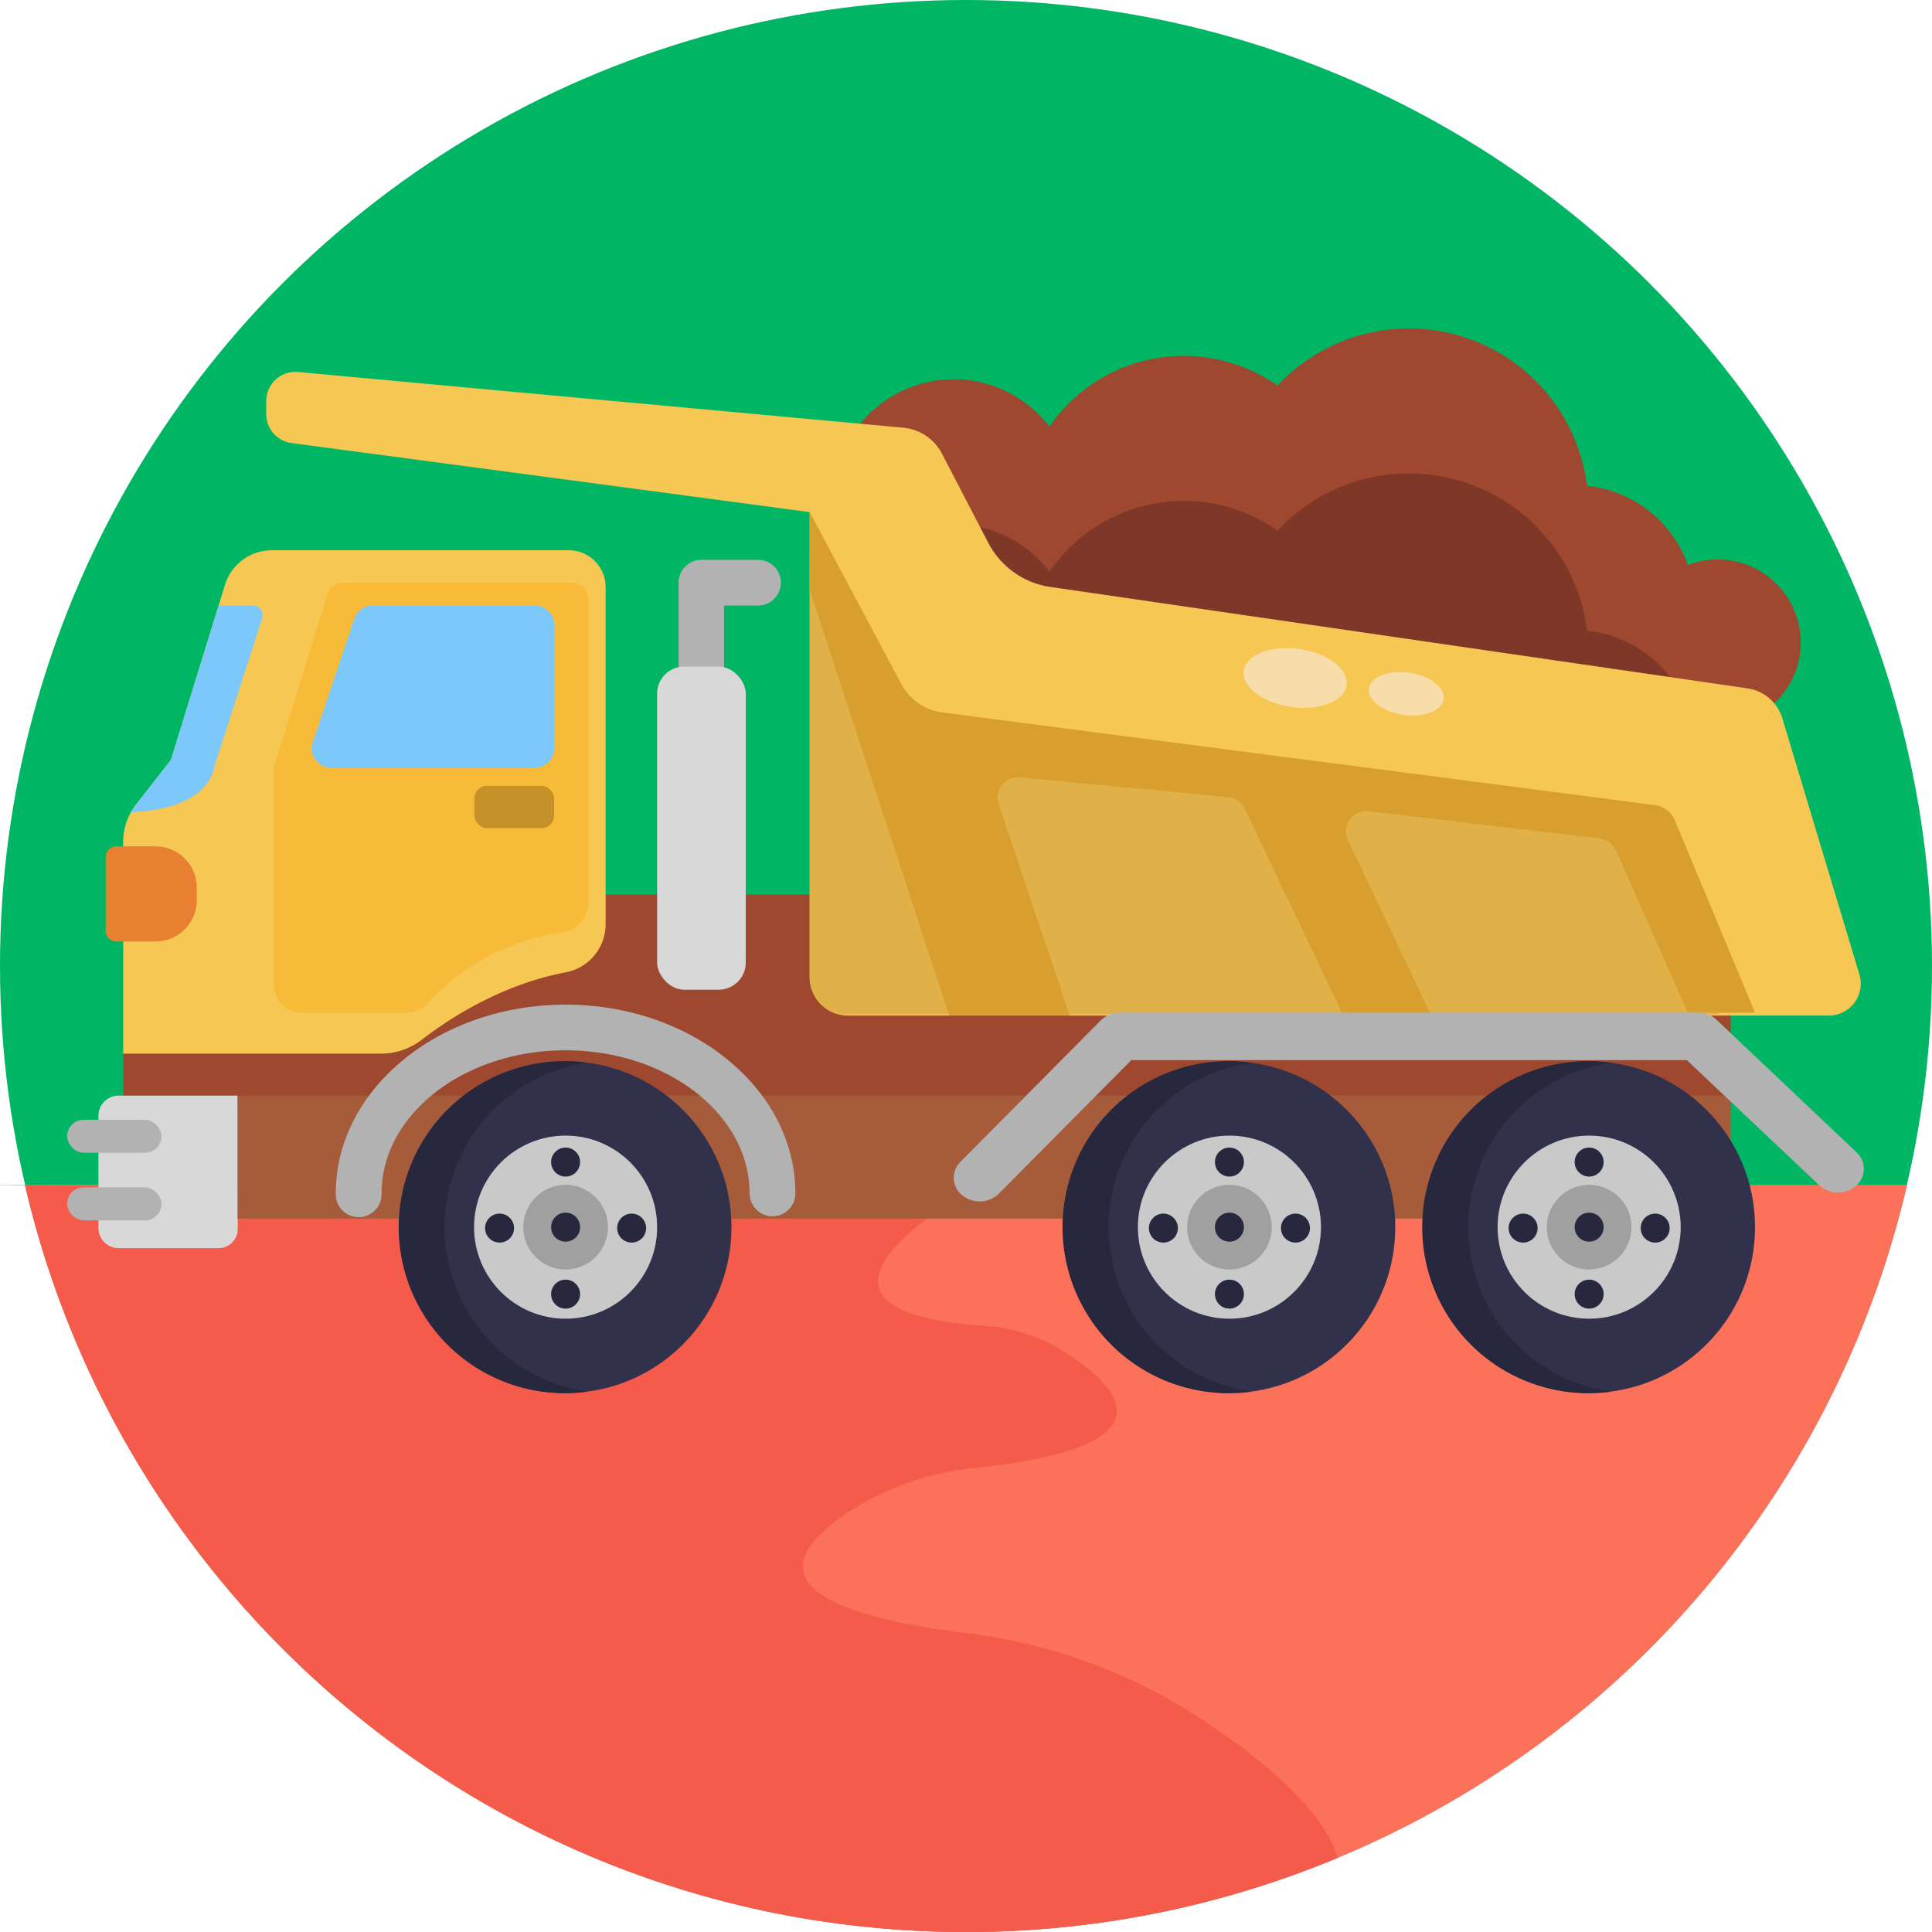 <svg xmlns="http://www.w3.org/2000/svg" viewBox="0 0 512 512"><circle cx="256" cy="256" r="256" fill="#00b564"/><path fill="#fc715a" d="M505.4,314A255.84,255.84,0,0,1,256,512C134.61,512,33,427.5,6.63,314.12L-5,314Z"/><path fill="#f55b4b" d="M354.51,492.35A255.08,255.08,0,0,1,256,512C134.61,512,33,427.5,6.63,314.12l19.45.21,36.89.39L89,315l12.14.13,5.92.06,11.72.12,8.91.1,16.43.17,11.7.13,16.44.17,20.63.22,5.75.06,12.13.13,44.23.47a99.65,99.65,0,0,0-9.31,6.18c-12.21,9.15-27.41,25.54,15.21,28.42a44.31,44.31,0,0,1,20.24,6.31c14.62,9,32.47,25.59-23,31.38a74.3,74.3,0,0,0-32.41,11.11c-16,10.21-27.3,25.5,30.33,32.61a145.8,145.8,0,0,1,62.28,22.78C334.49,466.16,350.69,479.54,354.51,492.35Z"/><path fill="#9e4830" d="M477.22,170.34a22,22,0,0,1-38.9,14,31.84,31.84,0,0,1-47.11-5.62,47.57,47.57,0,0,1-49.4-8.51,43.13,43.13,0,0,1-67.26-14.61,31.86,31.86,0,1,1,3.56-42.52,43.14,43.14,0,0,1,60.45-10.89,47.56,47.56,0,0,1,82,26.55,31.87,31.87,0,0,1,26.74,21,22,22,0,0,1,29.91,20.51Z"/><path fill="#7f3828" d="M466,189.53a22,22,0,0,1-27.66-5.14,31.84,31.84,0,0,1-47.11-5.62,47.57,47.57,0,0,1-49.4-8.51,43.13,43.13,0,0,1-67.26-14.61,31.84,31.84,0,0,1-47.21-4.05,31.84,31.84,0,0,1,50.77-.1,43.14,43.14,0,0,1,60.45-10.89,47.56,47.56,0,0,1,82,26.55,31.87,31.87,0,0,1,26.74,21A22,22,0,0,1,466,189.53Z"/><rect width="426" height="57.18" x="32.65" y="237.08" fill="#9e4830"/><path fill="#f6c752" d="M160.5,155.6v89.34a13,13,0,0,1-10.64,12.75c-17.4,3.33-31.24,12.56-38,17.79a17.73,17.73,0,0,1-10.9,3.75H32.64V223A16,16,0,0,1,36,213.29l9.28-11.88,12.65-40.93,1.71-5.55A13,13,0,0,1,72,145.82h78.72A9.78,9.78,0,0,1,160.5,155.6Z"/><path fill="#f7bb38" d="M86.78,157.49,72.93,202.26a8,8,0,0,0-.36,2.39V260.9A7.46,7.46,0,0,0,80,268.36h27.63a7.84,7.84,0,0,0,5.93-2.66c4.42-5,15.86-15.72,35.54-18.65a8,8,0,0,0,6.82-7.86V158.78a4.37,4.37,0,0,0-4.37-4.37H91A4.38,4.38,0,0,0,86.78,157.49Z"/><path fill="#f6c752" d="M484.66,269.13H224.74a10,10,0,0,1-2.75-.38,10.18,10.18,0,0,1-7.42-9.8V135.72L77.27,117.41a7.74,7.74,0,0,1-6.72-7.68v-3.42A7.75,7.75,0,0,1,79,98.59l160.36,14.75a12.92,12.92,0,0,1,10.3,6.93l12.23,23.55a22.15,22.15,0,0,0,16.48,11.73l184.76,26.88a11.36,11.36,0,0,1,9.22,7.95l20.41,67.85A8.46,8.46,0,0,1,484.66,269.13Z"/><path fill="#d8d8d8" d="M31.45,290.35H63a0,0,0,0,1,0,0v35.33a5.1,5.1,0,0,1-5.1,5.1H31.45a5.37,5.37,0,0,1-5.37-5.37V295.72A5.37,5.37,0,0,1,31.45,290.35Z"/><rect width="395.68" height="32.59" x="62.97" y="290.35" fill="#a65c3b"/><path fill="#b2b2b2" d="M204.72 322.31a6.07 6.07 0 0 1-6.07-6.07c0-20.89-21.87-37.9-48.76-37.9s-48.77 17-48.77 37.9a6.07 6.07 0 1 1-12.13 0c0-27.58 27.32-50 60.9-50s60.89 22.44 60.89 50A6.06 6.06 0 0 1 204.72 322.31zM185.89 189.53a6.06 6.06 0 0 1-6.06-6.06V154.41a6.06 6.06 0 0 1 6.06-6.06h15a6.06 6.06 0 0 1 0 12.12h-9v23A6.06 6.06 0 0 1 185.89 189.53z"/><path fill="#7cc8fb" d="M82.9 196.72l11-32.78a5.08 5.08 0 0 1 4.82-3.47h43.05a5.09 5.09 0 0 1 5.09 5.09v32.78a5.09 5.09 0 0 1-5.09 5.09h-54A5.09 5.09 0 0 1 82.9 196.72zM69.46 163.87L56.71 203.43s-.86 10.95-22 11.82a15.85 15.85 0 0 1 1.3-2l9.28-11.88 12.65-40.93H67A2.59 2.59 0 0 1 69.46 163.87z"/><rect width="21.14" height="11.23" x="125.71" y="208.25" fill="#c69128" rx="3.35"/><path fill="#e88032" d="M30.92,224.3h10.3a10.93,10.93,0,0,1,10.93,10.93v3.34A10.93,10.93,0,0,1,41.22,249.5H30.92A2.87,2.87,0,0,1,28,246.62V227.17A2.88,2.88,0,0,1,30.92,224.3Z"/><rect width="25" height="8.75" x="17.79" y="296.75" fill="#b2b2b2" rx="4.37"/><rect width="25" height="8.75" x="17.79" y="314.66" fill="#b2b2b2" rx="4.37"/><path fill="#e0b148" d="M455.54,268.75H222a10.18,10.18,0,0,1-7.42-9.8V148.35l31.07,50.9,194.9,20.23Z"/><path fill="#d89f2e" d="M214.57,135.71l24.3,45.58a14.46,14.46,0,0,0,10.89,7.53l188.79,24.54a6.7,6.7,0,0,1,5.31,4.06l21.24,50.94H447.25l-19-43a5.39,5.39,0,0,0-4.3-3.17L362.72,215a5.39,5.39,0,0,0-5.5,7.66l22.07,46.46H356l-26.18-54.87a5.39,5.39,0,0,0-4.36-3L270.28,206a5.39,5.39,0,0,0-5.61,7.07l18.77,56h-31.9l-37-112.87Z"/><rect width="23.5" height="85.65" x="174.14" y="176.64" fill="#d8d8d8" rx="7.2"/><circle cx="149.89" cy="325.21" r="43.96" fill="#32314b"/><path fill="#27273d" d="M155.76,368.79a44,44,0,1,1,0-87.15,44,44,0,0,0,0,87.15Z"/><circle cx="149.89" cy="325.21" r="24.26" fill="#c9c9c9"/><circle cx="149.89" cy="325.21" r="11.22" fill="#a0a0a0"/><circle cx="149.89" cy="325.21" r="3.84" fill="#27273d"/><circle cx="149.89" cy="307.96" r="3.84" fill="#27273d"/><circle cx="149.89" cy="342.96" r="3.84" fill="#27273d"/><circle cx="167.39" cy="325.46" r="3.84" fill="#27273d"/><circle cx="132.39" cy="325.46" r="3.84" fill="#27273d"/><circle cx="325.81" cy="325.21" r="43.96" fill="#32314b"/><path fill="#27273d" d="M331.68,368.79a44,44,0,1,1,0-87.15,44,44,0,0,0,0,87.15Z"/><circle cx="325.81" cy="325.21" r="24.26" fill="#c9c9c9"/><circle cx="325.81" cy="325.21" r="11.22" fill="#a0a0a0"/><circle cx="325.81" cy="325.21" r="3.84" fill="#27273d"/><circle cx="325.81" cy="307.96" r="3.84" fill="#27273d"/><circle cx="325.81" cy="342.96" r="3.84" fill="#27273d"/><circle cx="343.31" cy="325.46" r="3.84" fill="#27273d"/><circle cx="308.31" cy="325.46" r="3.84" fill="#27273d"/><circle cx="421.14" cy="325.21" r="43.96" fill="#32314b"/><path fill="#27273d" d="M427,368.79a44,44,0,1,1,0-87.15,44,44,0,0,0,0,87.15Z"/><circle cx="421.14" cy="325.21" r="24.26" fill="#c9c9c9"/><circle cx="421.14" cy="325.21" r="11.22" fill="#a0a0a0"/><circle cx="421.14" cy="325.21" r="3.84" fill="#27273d"/><circle cx="421.14" cy="307.96" r="3.84" fill="#27273d"/><circle cx="421.14" cy="342.96" r="3.84" fill="#27273d"/><circle cx="438.64" cy="325.46" r="3.84" fill="#27273d"/><circle cx="403.64" cy="325.46" r="3.84" fill="#27273d"/><path fill="#b2b2b2" d="M259.62,318.39a7.22,7.22,0,0,1-4.61-1.63,5.93,5.93,0,0,1-.46-8.88l37.15-37.46a7.16,7.16,0,0,1,5.08-2.06H450a7.2,7.2,0,0,1,4.93,1.91L492,305.37a5.92,5.92,0,0,1-.15,8.89,7.31,7.31,0,0,1-9.7-.13l-35.13-33.19H299.81L264.7,316.33A7.11,7.11,0,0,1,259.62,318.39Z"/><ellipse cx="343.22" cy="179.65" fill="#f7dda9" rx="7.75" ry="13.75" transform="rotate(-81.91 343.242 179.646)"/><ellipse cx="372.67" cy="183.83" fill="#f7dda9" rx="5.64" ry="10" transform="rotate(-81.91 372.7 183.83)"/></svg>